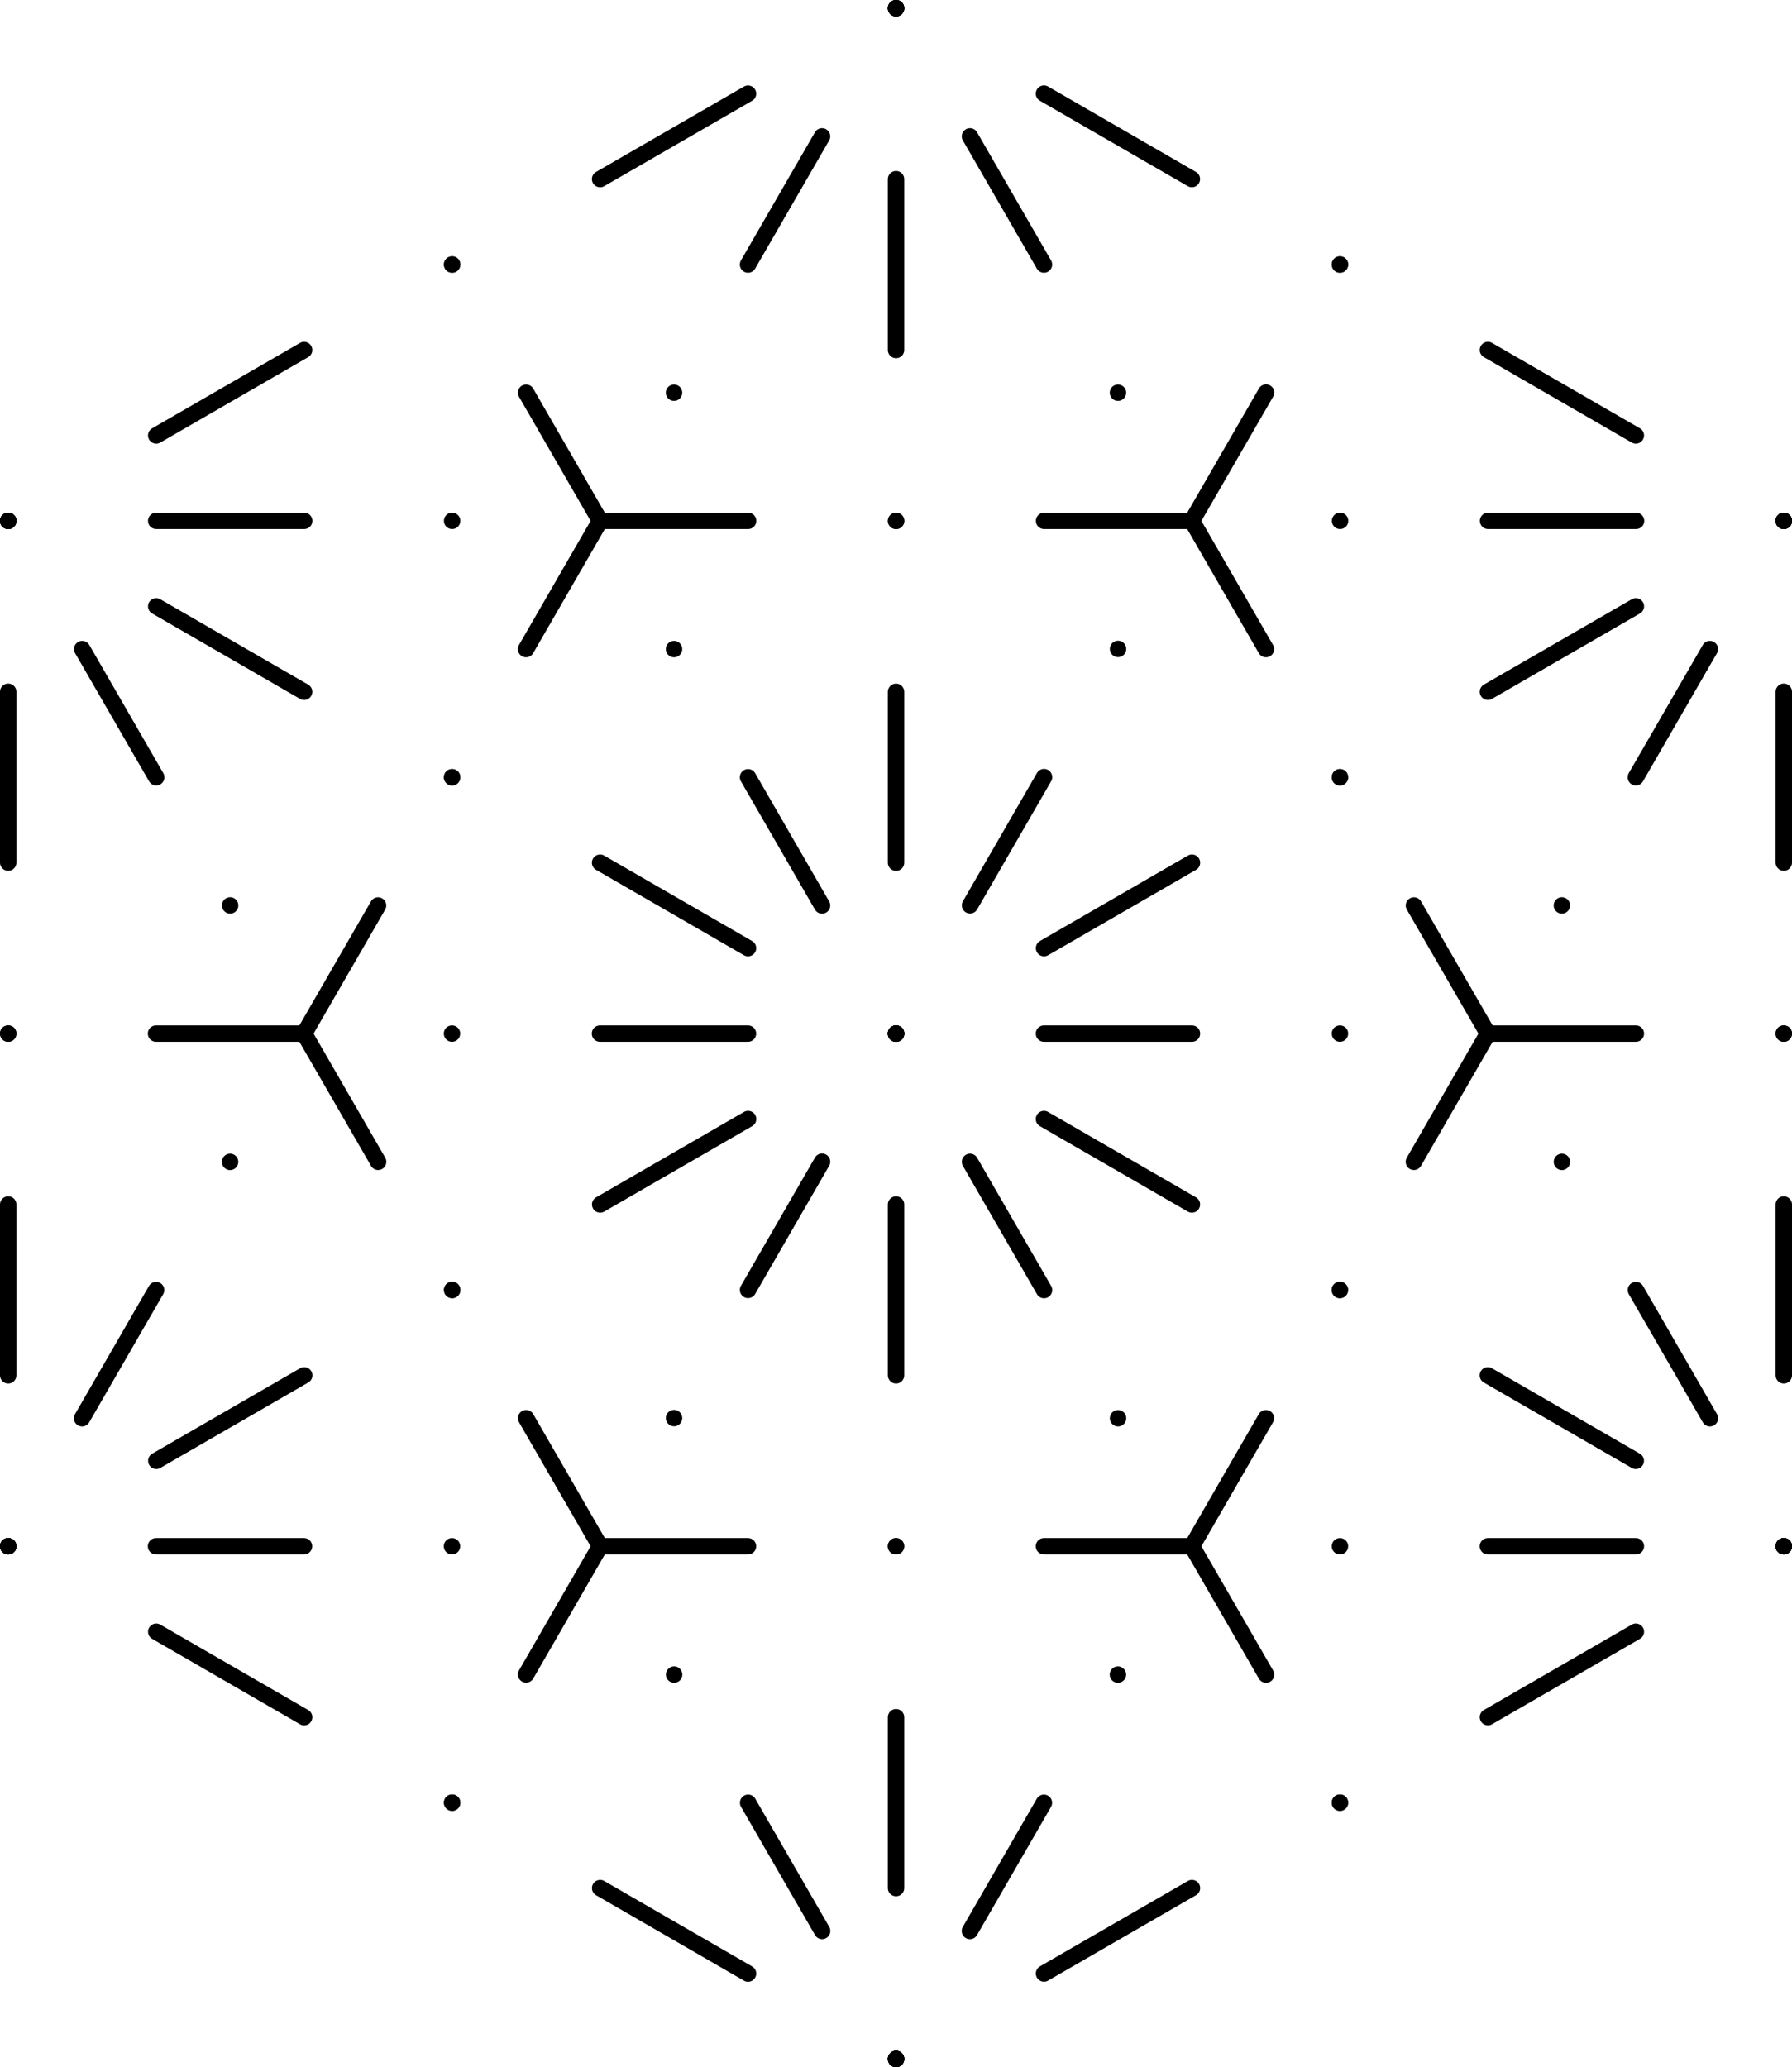 <svg id="f7464538-95b6-4ed4-aabc-07fad9d5bdd5" data-name="Layer 1" xmlns="http://www.w3.org/2000/svg" viewBox="0 0 290.61 335.16"><defs><style>.a2d8b219-c3e3-4536-be43-24381212a4d1,.b16b2840-1ad7-42eb-93c0-713b454a37cd,.bab1ce13-8955-4eaf-8f0f-7e2033f9e1c4,.e8b19752-c48d-4d0b-892a-e92e1c5660e0,.faf642d4-b703-42c6-9e07-72b2fba06426{fill:none;stroke:#000000;;stroke-linecap:round;stroke-linejoin:round;stroke-width:2.66px;}.b16b2840-1ad7-42eb-93c0-713b454a37cd{stroke-dasharray:13.85 0 13.85 27.71;}.faf642d4-b703-42c6-9e07-72b2fba06426{stroke-dasharray:0 27.71 13.85 0 13.85 27.71;}.bab1ce13-8955-4eaf-8f0f-7e2033f9e1c4{stroke-dasharray:12 0 12 24;}.e8b19752-c48d-4d0b-892a-e92e1c5660e0{stroke-dasharray:0 24 12 0 12 24;}</style></defs><title>28u</title><g id="aaf7e14f-8c7e-474d-848f-7427699cffe9" data-name="EXTRA"><line class="a2d8b219-c3e3-4536-be43-24381212a4d1" x1="1.33" y1="84.45" x2="1.33" y2="84.45"/><line class="b16b2840-1ad7-42eb-93c0-713b454a37cd" x1="25.33" y1="70.6" x2="61.32" y2="49.82"/><line class="faf642d4-b703-42c6-9e07-72b2fba06426" x1="73.32" y1="42.89" x2="133.31" y2="8.26"/><line class="a2d8b219-c3e3-4536-be43-24381212a4d1" x1="145.31" y1="1.33" x2="145.31" y2="1.33"/><line class="a2d8b219-c3e3-4536-be43-24381212a4d1" x1="1.33" y1="84.45" x2="1.33" y2="84.45"/><line class="bab1ce13-8955-4eaf-8f0f-7e2033f9e1c4" x1="25.33" y1="84.45" x2="61.32" y2="84.45"/><line class="e8b19752-c48d-4d0b-892a-e92e1c5660e0" x1="73.32" y1="84.45" x2="277.29" y2="84.45"/><line class="a2d8b219-c3e3-4536-be43-24381212a4d1" x1="289.28" y1="84.45" x2="289.28" y2="84.45"/><line class="a2d8b219-c3e3-4536-be43-24381212a4d1" x1="1.33" y1="84.45" x2="1.33" y2="84.45"/><line class="bab1ce13-8955-4eaf-8f0f-7e2033f9e1c4" x1="13.33" y1="105.24" x2="31.33" y2="136.41"/><line class="e8b19752-c48d-4d0b-892a-e92e1c5660e0" x1="37.32" y1="146.8" x2="139.31" y2="323.44"/><line class="a2d8b219-c3e3-4536-be43-24381212a4d1" x1="145.31" y1="333.83" x2="145.31" y2="333.83"/><line class="a2d8b219-c3e3-4536-be43-24381212a4d1" x1="1.33" y1="84.45" x2="1.33" y2="84.45"/><line class="b16b2840-1ad7-42eb-93c0-713b454a37cd" x1="1.33" y1="112.16" x2="1.33" y2="153.73"/><line class="faf642d4-b703-42c6-9e07-72b2fba06426" x1="1.33" y1="167.58" x2="1.33" y2="236.85"/><line class="a2d8b219-c3e3-4536-be43-24381212a4d1" x1="1.33" y1="250.7" x2="1.33" y2="250.7"/><line class="a2d8b219-c3e3-4536-be43-24381212a4d1" x1="145.31" y1="1.33" x2="145.31" y2="1.33"/><line class="b16b2840-1ad7-42eb-93c0-713b454a37cd" x1="169.3" y1="15.18" x2="205.3" y2="35.97"/><line class="faf642d4-b703-42c6-9e07-72b2fba06426" x1="217.3" y1="42.89" x2="277.29" y2="77.53"/><line class="a2d8b219-c3e3-4536-be43-24381212a4d1" x1="289.28" y1="84.45" x2="289.28" y2="84.45"/><line class="a2d8b219-c3e3-4536-be43-24381212a4d1" x1="145.31" y1="1.33" x2="145.31" y2="1.33"/><line class="bab1ce13-8955-4eaf-8f0f-7e2033f9e1c4" x1="157.3" y1="22.11" x2="175.3" y2="53.28"/><line class="e8b19752-c48d-4d0b-892a-e92e1c5660e0" x1="181.3" y1="63.67" x2="283.28" y2="240.31"/><line class="a2d8b219-c3e3-4536-be43-24381212a4d1" x1="289.28" y1="250.7" x2="289.28" y2="250.7"/><line class="a2d8b219-c3e3-4536-be43-24381212a4d1" x1="145.31" y1="1.33" x2="145.31" y2="1.33"/><line class="bab1ce13-8955-4eaf-8f0f-7e2033f9e1c4" x1="133.31" y1="22.11" x2="115.31" y2="53.28"/><line class="e8b19752-c48d-4d0b-892a-e92e1c5660e0" x1="109.31" y1="63.67" x2="7.33" y2="240.31"/><line class="a2d8b219-c3e3-4536-be43-24381212a4d1" x1="1.33" y1="250.7" x2="1.33" y2="250.7"/><line class="a2d8b219-c3e3-4536-be43-24381212a4d1" x1="289.28" y1="84.45" x2="289.28" y2="84.45"/><line class="b16b2840-1ad7-42eb-93c0-713b454a37cd" x1="289.28" y1="112.16" x2="289.28" y2="153.73"/><line class="faf642d4-b703-42c6-9e07-72b2fba06426" x1="289.28" y1="167.58" x2="289.28" y2="236.85"/><line class="a2d8b219-c3e3-4536-be43-24381212a4d1" x1="289.28" y1="250.7" x2="289.28" y2="250.7"/><line class="a2d8b219-c3e3-4536-be43-24381212a4d1" x1="289.28" y1="84.45" x2="289.28" y2="84.45"/><line class="bab1ce13-8955-4eaf-8f0f-7e2033f9e1c4" x1="277.29" y1="105.24" x2="259.29" y2="136.41"/><line class="e8b19752-c48d-4d0b-892a-e92e1c5660e0" x1="253.29" y1="146.8" x2="151.31" y2="323.44"/><line class="a2d8b219-c3e3-4536-be43-24381212a4d1" x1="145.31" y1="333.83" x2="145.31" y2="333.83"/><line class="a2d8b219-c3e3-4536-be43-24381212a4d1" x1="289.28" y1="250.7" x2="289.28" y2="250.7"/><line class="b16b2840-1ad7-42eb-93c0-713b454a37cd" x1="265.29" y1="264.56" x2="229.29" y2="285.34"/><line class="faf642d4-b703-42c6-9e07-72b2fba06426" x1="217.3" y1="292.27" x2="157.3" y2="326.9"/><line class="a2d8b219-c3e3-4536-be43-24381212a4d1" x1="145.31" y1="333.83" x2="145.31" y2="333.83"/><line class="a2d8b219-c3e3-4536-be43-24381212a4d1" x1="289.28" y1="250.7" x2="289.28" y2="250.7"/><line class="bab1ce13-8955-4eaf-8f0f-7e2033f9e1c4" x1="265.29" y1="250.7" x2="229.29" y2="250.7"/><line class="e8b19752-c48d-4d0b-892a-e92e1c5660e0" x1="217.3" y1="250.7" x2="13.33" y2="250.7"/><line class="a2d8b219-c3e3-4536-be43-24381212a4d1" x1="1.33" y1="250.7" x2="1.33" y2="250.7"/><line class="a2d8b219-c3e3-4536-be43-24381212a4d1" x1="145.31" y1="333.83" x2="145.31" y2="333.83"/><line class="b16b2840-1ad7-42eb-93c0-713b454a37cd" x1="121.31" y1="319.98" x2="85.32" y2="299.19"/><line class="faf642d4-b703-42c6-9e07-72b2fba06426" x1="73.32" y1="292.27" x2="13.33" y2="257.63"/><line class="a2d8b219-c3e3-4536-be43-24381212a4d1" x1="1.33" y1="250.7" x2="1.33" y2="250.7"/><line class="a2d8b219-c3e3-4536-be43-24381212a4d1" x1="145.31" y1="333.83" x2="145.31" y2="333.83"/><line class="b16b2840-1ad7-42eb-93c0-713b454a37cd" x1="145.31" y1="306.12" x2="145.31" y2="264.56"/><line class="faf642d4-b703-42c6-9e07-72b2fba06426" x1="145.31" y1="250.7" x2="145.31" y2="15.18"/><line class="a2d8b219-c3e3-4536-be43-24381212a4d1" x1="145.31" y1="1.33" x2="145.31" y2="1.33"/><line class="a2d8b219-c3e3-4536-be43-24381212a4d1" x1="289.28" y1="84.45" x2="289.28" y2="84.45"/><line class="b16b2840-1ad7-42eb-93c0-713b454a37cd" x1="265.29" y1="98.31" x2="229.29" y2="119.09"/><line class="faf642d4-b703-42c6-9e07-72b2fba06426" x1="217.3" y1="126.02" x2="13.33" y2="243.78"/><line class="a2d8b219-c3e3-4536-be43-24381212a4d1" x1="1.33" y1="250.7" x2="1.33" y2="250.7"/><line class="a2d8b219-c3e3-4536-be43-24381212a4d1" x1="1.33" y1="84.45" x2="1.33" y2="84.45"/><line class="b16b2840-1ad7-42eb-93c0-713b454a37cd" x1="25.33" y1="98.31" x2="61.32" y2="119.09"/><line class="faf642d4-b703-42c6-9e07-72b2fba06426" x1="73.32" y1="126.02" x2="277.29" y2="243.78"/><line class="a2d8b219-c3e3-4536-be43-24381212a4d1" x1="289.28" y1="250.7" x2="289.28" y2="250.7"/><line class="a2d8b219-c3e3-4536-be43-24381212a4d1" x1="289.28" y1="167.58" x2="289.28" y2="167.58"/><line class="bab1ce13-8955-4eaf-8f0f-7e2033f9e1c4" x1="265.29" y1="167.58" x2="229.29" y2="167.58"/><line class="e8b19752-c48d-4d0b-892a-e92e1c5660e0" x1="217.3" y1="167.58" x2="13.33" y2="167.58"/><line class="a2d8b219-c3e3-4536-be43-24381212a4d1" x1="1.33" y1="167.58" x2="1.33" y2="167.58"/><line class="a2d8b219-c3e3-4536-be43-24381212a4d1" x1="73.32" y1="42.89" x2="73.32" y2="42.89"/><line class="bab1ce13-8955-4eaf-8f0f-7e2033f9e1c4" x1="85.32" y1="63.67" x2="103.31" y2="94.85"/><line class="e8b19752-c48d-4d0b-892a-e92e1c5660e0" x1="109.31" y1="105.24" x2="211.3" y2="281.88"/><line class="a2d8b219-c3e3-4536-be43-24381212a4d1" x1="217.3" y1="292.27" x2="217.3" y2="292.27"/><line class="a2d8b219-c3e3-4536-be43-24381212a4d1" x1="73.32" y1="292.27" x2="73.32" y2="292.27"/><line class="bab1ce13-8955-4eaf-8f0f-7e2033f9e1c4" x1="85.32" y1="271.49" x2="103.31" y2="240.31"/><line class="e8b19752-c48d-4d0b-892a-e92e1c5660e0" x1="109.31" y1="229.92" x2="211.3" y2="53.28"/><line class="a2d8b219-c3e3-4536-be43-24381212a4d1" x1="217.3" y1="42.89" x2="217.3" y2="42.89"/></g></svg>